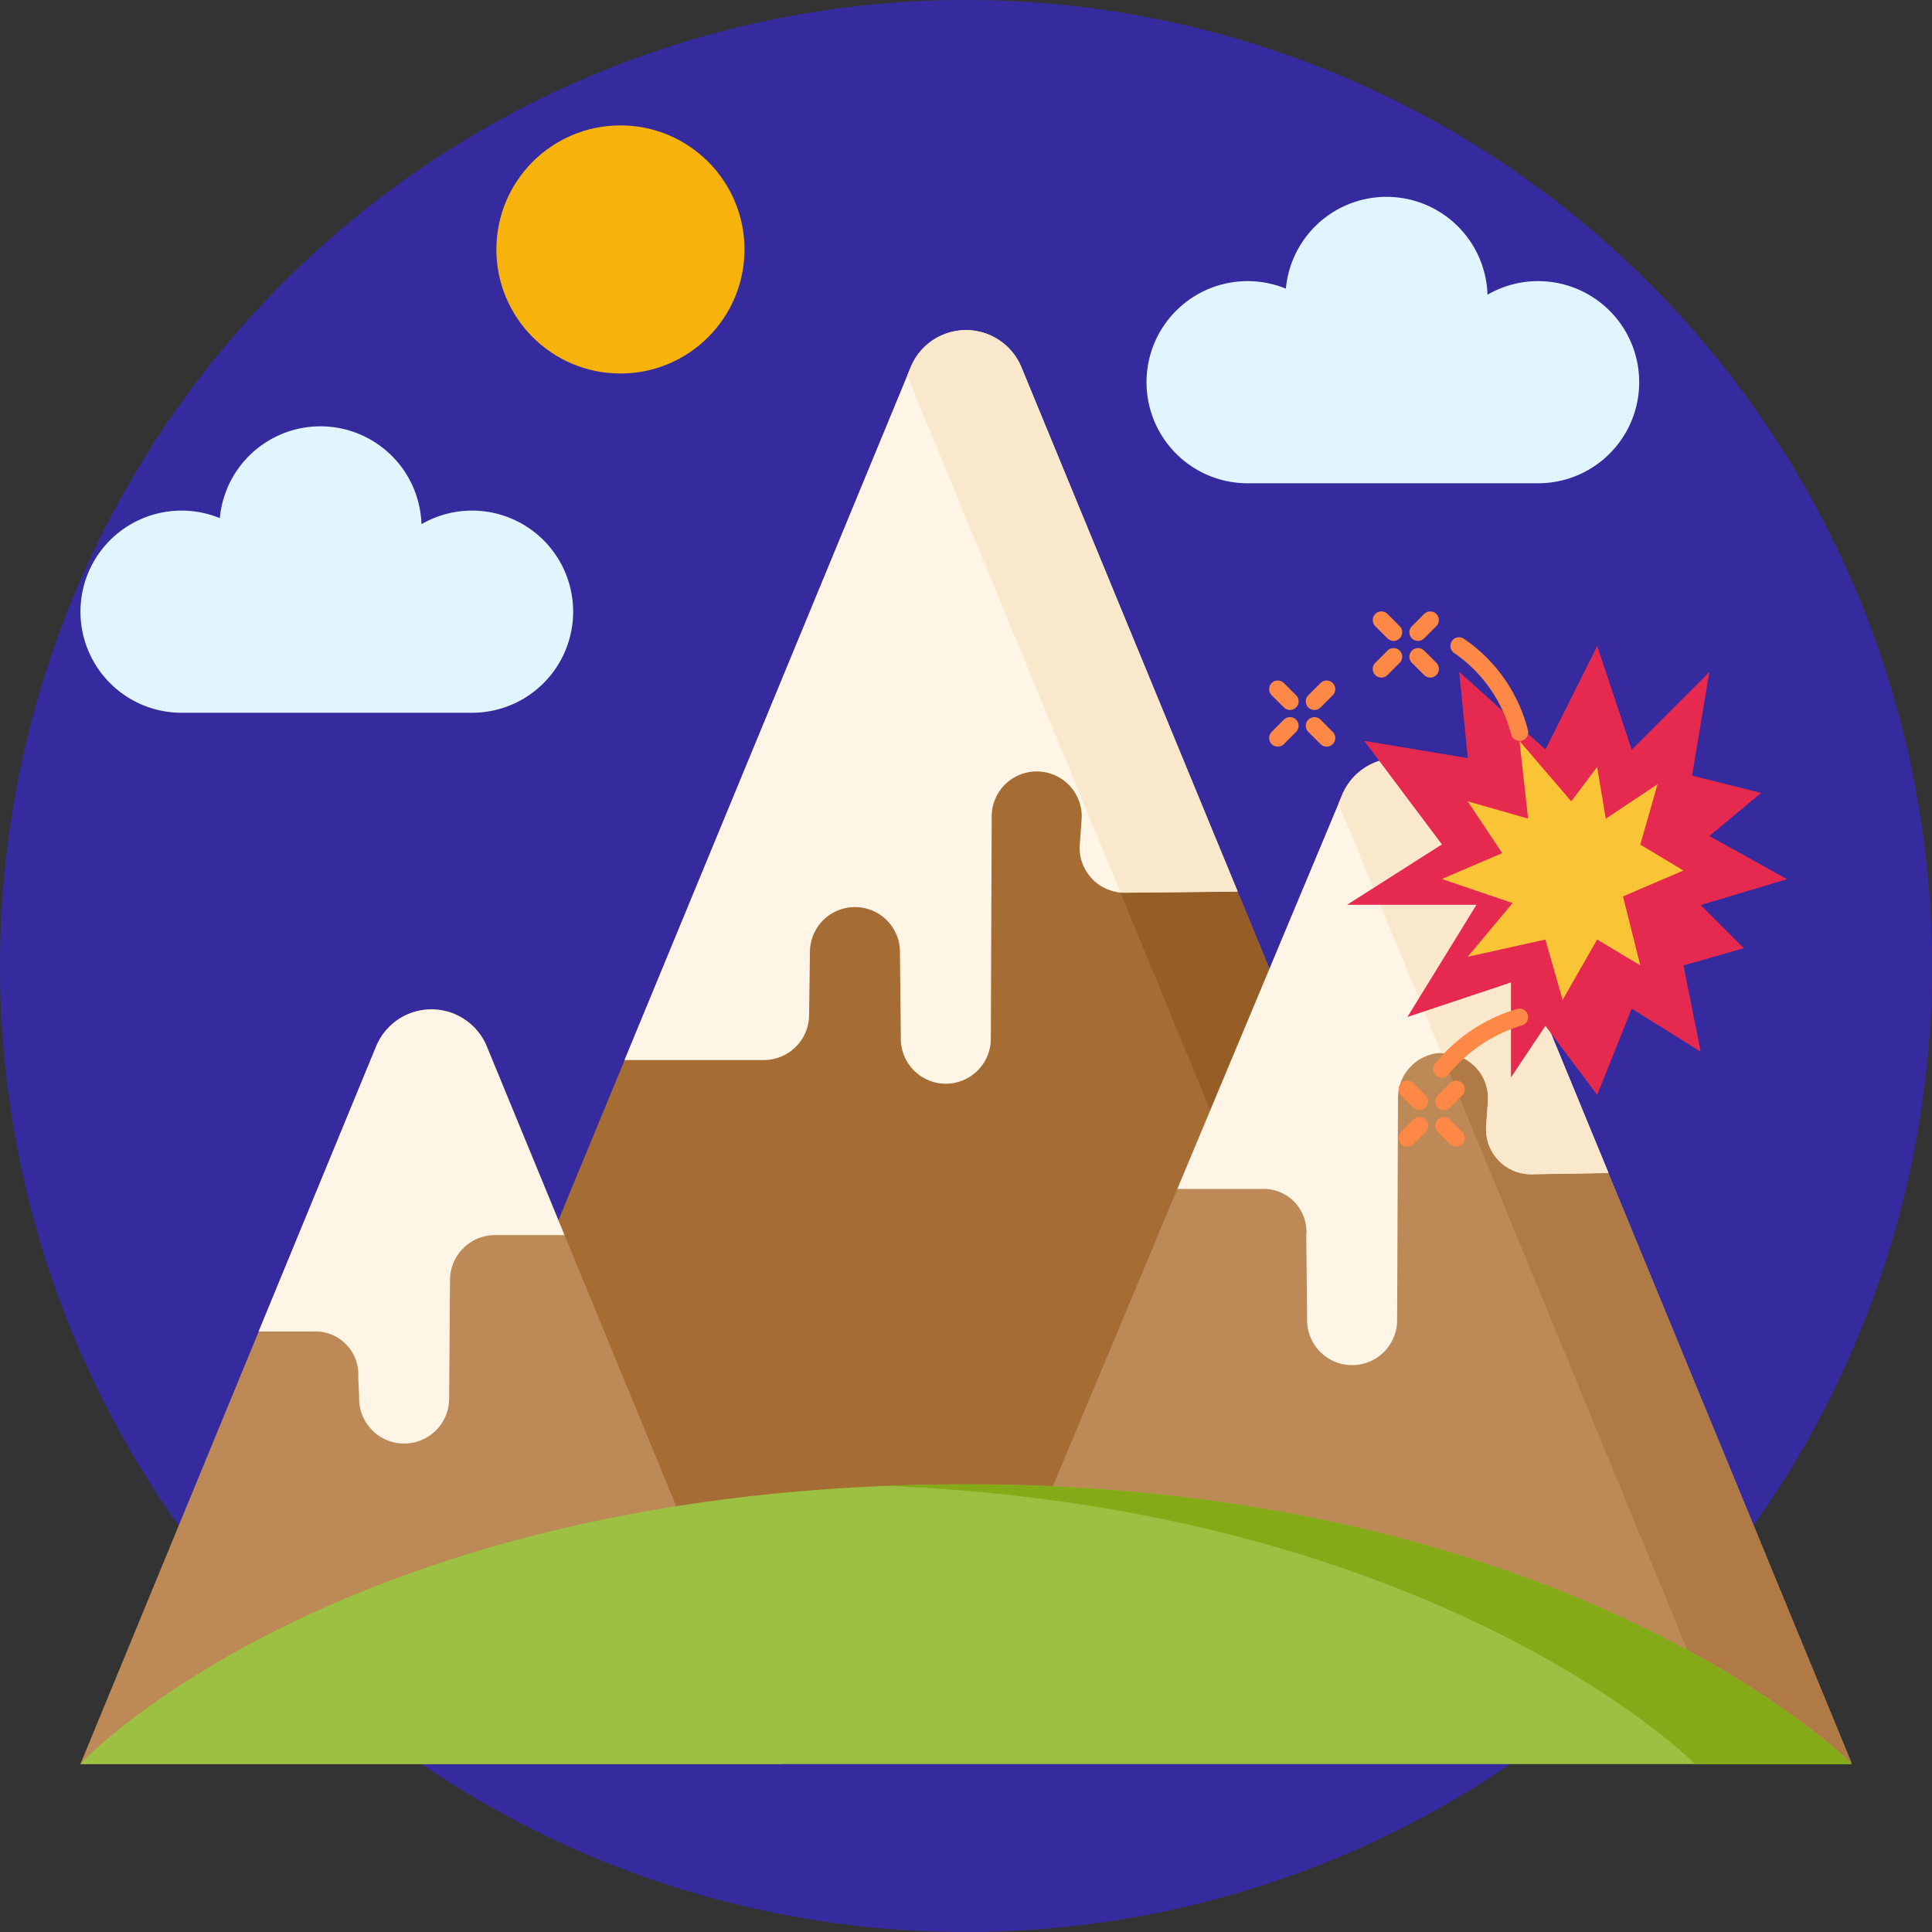 <svg xmlns="http://www.w3.org/2000/svg" width="89.569" height="89.569" viewBox="0 0 89.569 89.569">
  <rect x="0" y="0" width="89.569" height="89.569" fill="#333333" stroke="none"/>
  <g id="Grupo_1022363" data-name="Grupo 1022363" transform="translate(-4430.715 9747.285)">
    <path id="Trazado_740994" data-name="Trazado 740994" d="M44.785,0A44.785,44.785,0,1,1,0,44.785,44.785,44.785,0,0,1,44.785,0Z" transform="translate(4430.715 -9747.285)" fill="#362b9e"/>
    <g id="montanas" transform="translate(4434.442 -9748.285)">
      <path id="Trazado_741029" data-name="Trazado 741029" d="M140.358,155.826,115.413,95.361a2.773,2.773,0,0,0-5.128,0L86,154.174Z" transform="translate(-71.791 -77.338)" fill="#a56c34"/>
      <path id="Trazado_741030" data-name="Trazado 741030" d="M256.714,155.658l5.521.168L237.29,95.361a2.773,2.773,0,0,0-5.128,0l-.162.392Z" transform="translate(-193.669 -77.338)" fill="#965d27"/>
      <path id="Trazado_741031" data-name="Trazado 741031" d="M306.253,260.325l-18.494-44.873a2.774,2.774,0,0,0-5.128,0L268.5,249.219Z" transform="translate(-224.138 -177.587)" fill="#bd8957"/>
      <path id="Trazado_741032" data-name="Trazado 741032" d="M370.618,258.5l6.2,1.825-18.494-44.873a2.773,2.773,0,0,0-5.128,0l-.163.39Z" transform="translate(-294.708 -177.587)" fill="#b07a46"/>
      <path id="Trazado_741033" data-name="Trazado 741033" d="M32.548,319.219l-13.7-33.264a2.773,2.773,0,0,0-5.132-.008L0,319.219Z" transform="translate(0 -236.434)" fill="#bd8957"/>
      <path id="Trazado_741034" data-name="Trazado 741034" d="M0,430.47c0-.083,12.226-12.97,41.057-12.97,28,0,41.057,12.887,41.057,12.97Z" transform="translate(0 -347.686)" fill="#9cc042"/>
      <path id="Trazado_741035" data-name="Trazado 741035" d="M229.885,417.5q-1.89,0-3.684.073c25.534,1.031,37.472,12.818,37.472,12.9h7.27C270.943,430.387,257.89,417.5,229.885,417.5Z" transform="translate(-188.828 -347.686)" fill="#85aa18"/>
      <path id="Trazado_741036" data-name="Trazado 741036" d="M161.258,125.4l.04-2.9a2.087,2.087,0,1,1,4.173.039l.04,3.893a2.087,2.087,0,1,0,4.173.039l.04-10.259a2.087,2.087,0,1,1,4.173.039L173.8,117.6a2.087,2.087,0,0,0,2.087,2.126l5.235-.052L171.1,95.361a2.773,2.773,0,0,0-5.128,0L152.7,127.483h6.466A2.1,2.1,0,0,0,161.258,125.4Z" transform="translate(-127.475 -77.338)" fill="#fff5e6"/>
      <path id="Trazado_741037" data-name="Trazado 741037" d="M237.29,95.361a2.773,2.773,0,0,0-5.128,0l-.162.392,9.868,23.919-.231,0a2.088,2.088,0,0,0,.448.049l5.235-.052Z" transform="translate(-193.669 -77.338)" fill="#fae8cd"/>
      <path id="Trazado_741038" data-name="Trazado 741038" d="M313.763,235.837l.04,3.893a2.087,2.087,0,1,0,4.173.039l.04-10.259a2.087,2.087,0,1,1,4.173.039L322.1,230.9a2.087,2.087,0,0,0,2.087,2.126l3.588-.058-7.219-17.516a2.773,2.773,0,0,0-5.128,0l-7.64,18.257h3.893a1.991,1.991,0,0,1,2.087,2.126Z" transform="translate(-256.931 -177.589)" fill="#fff5e6"/>
      <path id="Trazado_741039" data-name="Trazado 741039" d="M358.328,215.452a2.773,2.773,0,0,0-5.128,0l-.163.39,4.774,11.583c.023,0,.046,0,.07,0a2.087,2.087,0,0,1,2.087,2.126l-.094,1.352a2.087,2.087,0,0,0,2.087,2.126l3.588-.058Z" transform="translate(-294.708 -177.587)" fill="#fae8cd"/>
      <path id="Trazado_741040" data-name="Trazado 741040" d="M54.641,301.292l.04.919a2.087,2.087,0,1,0,4.173.039l.04-5.468a2.087,2.087,0,0,1,2.087-2.087H64.2l-3.6-8.741a2.774,2.774,0,0,0-5.132-.008l-5.448,13.218h2.532a1.991,1.991,0,0,1,2.087,2.126Z" transform="translate(-41.758 -236.435)" fill="#fff5e6"/>
      <circle id="Elipse_7753" data-name="Elipse 7753" cx="5.751" cy="5.751" r="5.751" transform="translate(19.286 6.814)" fill="#f7b30c"/>
      <path id="Trazado_741041" data-name="Trazado 741041" d="M18.159,133.913a4.686,4.686,0,1,0-2.347-8.742,4.685,4.685,0,0,0-9.348-.281,4.686,4.686,0,1,0-1.778,9.023Z" transform="translate(0 -99.869)" fill="#e0f5ff"/>
      <path id="Trazado_741043" data-name="Trazado 741043" d="M373.158,66.913a4.686,4.686,0,1,0-2.347-8.742,4.685,4.685,0,0,0-9.348-.281,4.686,4.686,0,1,0-1.778,9.023Z" transform="translate(-305.576 -43.508)" fill="#e0f5ff"/>
      <g id="n" transform="translate(57.12 -25.245)">
        <g id="Grupo_1022353" data-name="Grupo 1022353" transform="translate(-5.008 53.592)">
          <g id="Grupo_1022344" data-name="Grupo 1022344" transform="translate(6.602 2.601)">
            <path id="Trazado_741044" data-name="Trazado 741044" d="M21.206,22.611l2.4,3.2,1.6-4,3.2,2-.8-4,2.8-.8-2-2,4-1.2-3.6-2,2.4-2-3.2-.8.8-4.8-3.6,3.6L23.608,5l-2.4,4.8-4-3.6.4,4-4.8-.8,3.6,4.8-4.4,2.8h6l-3.2,5.2,4.8-1.6v4.4Z" transform="translate(-12 -5)" fill="#e6294f"/>
            <path id="Trazado_741045" data-name="Trazado 741045" d="M30.2,25.206l2,1.2-.8-3.2,2.8-1.2-2-1.2.8-2.8-2.4,1.6-.4-2.4L29,18.8,26.6,16l.4,3.6-2.8-.8,1.6,2.4L23,22.4l3.28,1.116L24.2,26.006l3.6-.8.8,2.8Z" transform="translate(-18.597 -11.597)" fill="#fac437"/>
          </g>
          <g id="Grupo_1022348" data-name="Grupo 1022348" transform="translate(3 1)">
            <g id="Grupo_1022345" data-name="Grupo 1022345" transform="translate(4.803 0)">
              <path id="Trazado_741046" data-name="Trazado 741046" d="M15.683,1.117a.4.4,0,0,0-.566.566l.566.566a.4.4,0,0,0,.566-.566Z" transform="translate(-15 -1)" fill="#fe8845"/>
              <path id="Trazado_741047" data-name="Trazado 741047" d="M19.926,5.36a.4.4,0,0,0-.566.566l.566.566a.4.4,0,1,0,.566-.566Z" transform="translate(-17.544 -3.544)" fill="#fe8845"/>
              <path id="Trazado_741048" data-name="Trazado 741048" d="M19.643,2.366a.4.4,0,0,0,.283-.117l.566-.566a.4.4,0,0,0-.566-.566l-.566.566a.4.4,0,0,0,.283.683Z" transform="translate(-17.544 -1)" fill="#fe8845"/>
              <path id="Trazado_741049" data-name="Trazado 741049" d="M15.683,5.36l-.566.566a.4.4,0,1,0,.566.566l.566-.566a.4.4,0,0,0-.566-.566Z" transform="translate(-15 -3.544)" fill="#fe8845"/>
            </g>
            <g id="Grupo_1022346" data-name="Grupo 1022346" transform="translate(0 3.202)">
              <path id="Trazado_741050" data-name="Trazado 741050" d="M3.683,9.117a.4.4,0,0,0-.566.566l.566.566a.4.4,0,1,0,.566-.566Z" transform="translate(-3 -9)" fill="#fe8845"/>
              <path id="Trazado_741051" data-name="Trazado 741051" d="M7.926,13.36a.4.4,0,1,0-.566.566l.566.566a.4.4,0,0,0,.566-.566Z" transform="translate(-5.544 -11.544)" fill="#fe8845"/>
              <path id="Trazado_741052" data-name="Trazado 741052" d="M7.643,10.366a.4.4,0,0,0,.283-.117l.566-.566a.4.4,0,0,0-.566-.566l-.566.566a.4.4,0,0,0,.283.683Z" transform="translate(-5.544 -9)" fill="#fe8845"/>
              <path id="Trazado_741053" data-name="Trazado 741053" d="M3.683,13.36l-.566.566a.4.4,0,1,0,.566.566l.566-.566a.4.4,0,1,0-.566-.566Z" transform="translate(-3 -11.544)" fill="#fe8845"/>
            </g>
            <g id="Grupo_1022347" data-name="Grupo 1022347" transform="translate(6.004 21.751)">
              <path id="Trazado_741054" data-name="Trazado 741054" d="M18.683,55.46a.4.4,0,1,0-.566.566l.566.566a.4.4,0,0,0,.566-.566Z" transform="translate(-18 -55.343)" fill="#fe8845"/>
              <path id="Trazado_741055" data-name="Trazado 741055" d="M22.926,59.7a.4.4,0,1,0-.566.566l.566.566a.4.4,0,1,0,.566-.566Z" transform="translate(-20.544 -57.887)" fill="#fe8845"/>
              <path id="Trazado_741056" data-name="Trazado 741056" d="M22.644,56.71a.4.4,0,0,0,.283-.117l.566-.566a.4.4,0,1,0-.566-.566l-.566.566a.4.4,0,0,0,.283.683Z" transform="translate(-20.545 -55.343)" fill="#fe8845"/>
              <path id="Trazado_741057" data-name="Trazado 741057" d="M18.683,59.7l-.566.566a.4.4,0,1,0,.566.566l.566-.566a.4.4,0,1,0-.566-.566Z" transform="translate(-18 -57.887)" fill="#fe8845"/>
            </g>
            <path id="Trazado_741058" data-name="Trazado 741058" d="M27.2,8.8a.4.4,0,0,1-.394-.334,6.578,6.578,0,0,0-2.629-3.736.4.4,0,1,1,.444-.666A7.3,7.3,0,0,1,27.6,8.337a.4.4,0,0,1-.329.461A.417.417,0,0,1,27.2,8.8Z" transform="translate(-15.595 -2.799)" fill="#fe8845"/>
            <path id="Trazado_741059" data-name="Trazado 741059" d="M22.4,50.2a.4.4,0,0,1-.313-.65,7.691,7.691,0,0,1,3.836-2.544.4.4,0,0,1,.157.785,7,7,0,0,0-3.369,2.259.4.4,0,0,1-.313.15Z" transform="translate(-14.395 -28.588)" fill="#fe8845"/>
          </g>
        </g>
      </g>
    </g>
  </g>
</svg>
